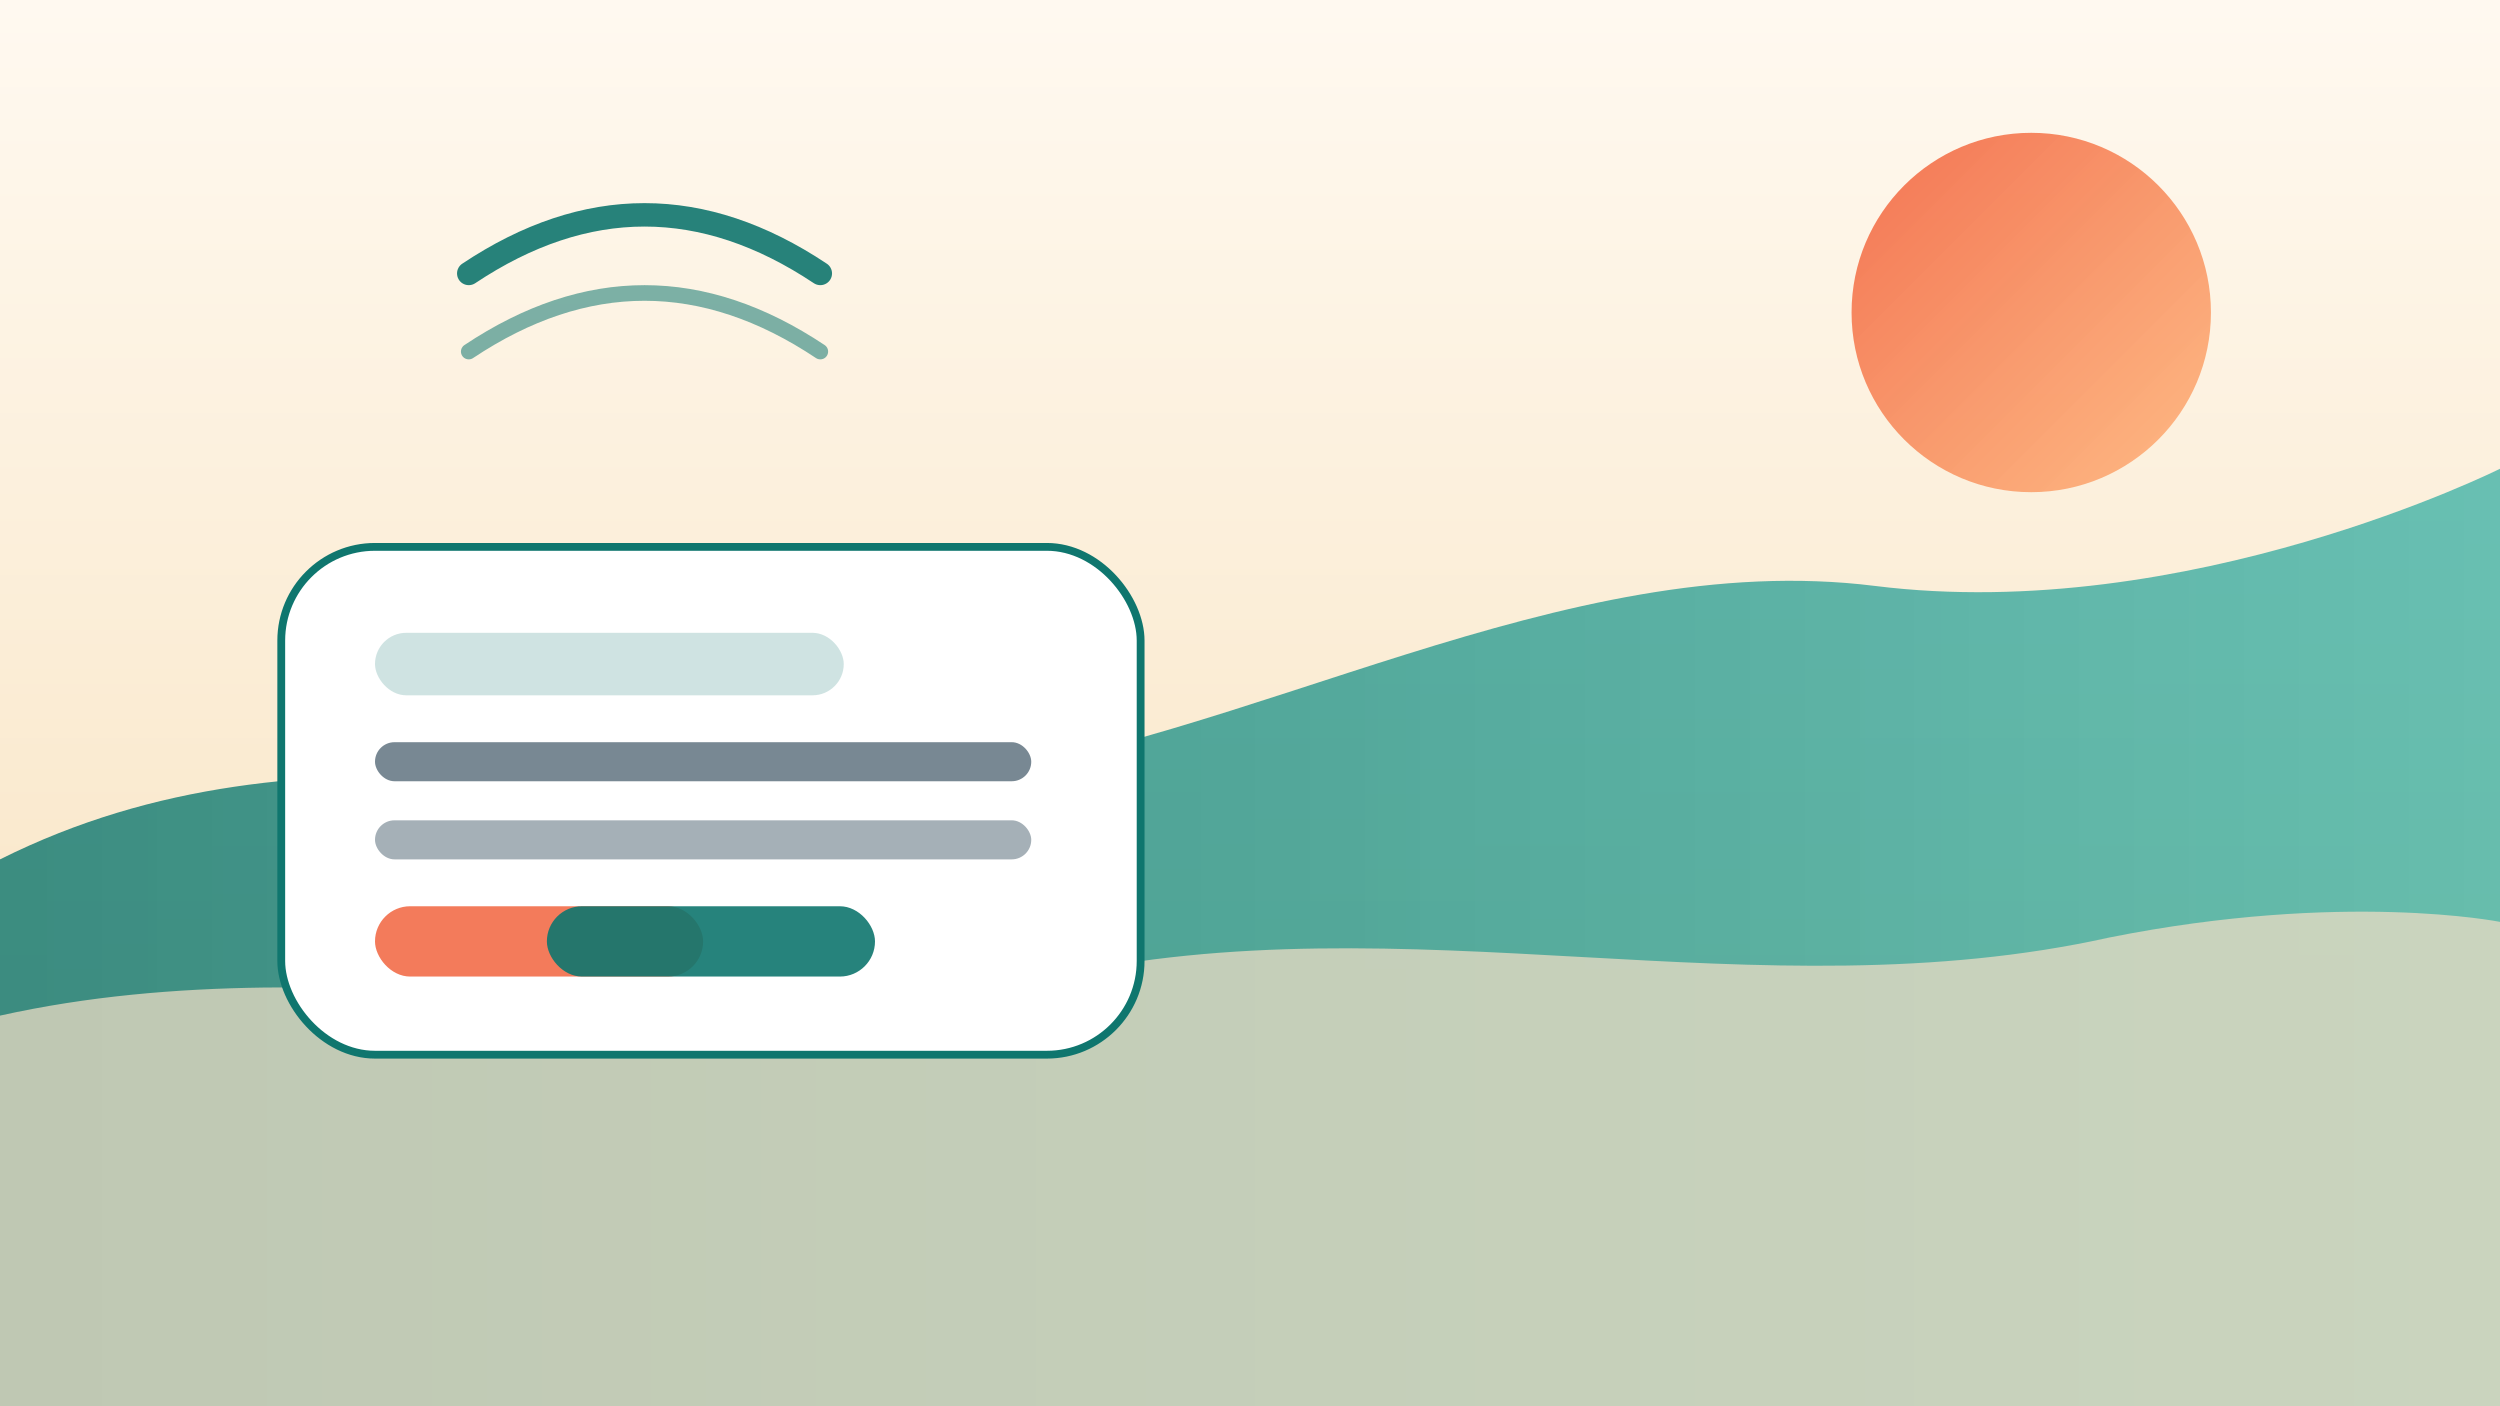 <svg width="640" height="360" viewBox="0 0 640 360" fill="none" xmlns="http://www.w3.org/2000/svg">
  <rect x="0" y="0" width="640" height="360" fill="#808080" stroke="none"/>
  <defs>
    <linearGradient id="sandGradient" x1="0" y1="0" x2="0" y2="1">
      <stop offset="0%" stop-color="#FFF9F0" />
      <stop offset="70%" stop-color="#F9E7C9" />
    </linearGradient>
    <linearGradient id="seaGradient" x1="0" y1="0" x2="1" y2="0">
      <stop offset="0%" stop-color="#0F766E" stop-opacity="0.9" />
      <stop offset="100%" stop-color="#12A39A" stop-opacity="0.7" />
    </linearGradient>
    <linearGradient id="accentSun" x1="0" y1="0" x2="1" y2="1">
      <stop offset="0%" stop-color="#F26D4A" stop-opacity="0.95" />
      <stop offset="100%" stop-color="#FEB47B" stop-opacity="0.9" />
    </linearGradient>
  </defs>
  <rect width="640" height="360" fill="url(#sandGradient)" />
  <path d="M0 220C80 180 160 210 240 200C320 190 400 140 480 150C560 160 640 120 640 120V360H0V220Z" fill="url(#seaGradient)" opacity="0.9" />
  <path d="M0 260C90 240 180 270 270 250C360 230 450 260 540 240C600 228 640 236 640 236V360H0V260Z" fill="#EADCC4" opacity="0.75" />
  <circle cx="520" cy="80" r="46" fill="url(#accentSun)" />
  <g opacity="0.9">
    <path d="M120 70C150 50 180 50 210 70" stroke="#0F766E" stroke-width="6" stroke-linecap="round" />
    <path d="M120 90C150 70 180 70 210 90" stroke="#0F766E" stroke-width="4" stroke-linecap="round" opacity="0.6" />
  </g>
  <rect x="72" y="140" width="220" height="130" rx="24" fill="#FFFFFF" stroke="#0F766E1A" stroke-width="2" />
  <rect x="96" y="162" width="120" height="16" rx="8" fill="#0F766E" opacity="0.2" />
  <rect x="96" y="190" width="168" height="10" rx="5" fill="#1E3A4C" opacity="0.6" />
  <rect x="96" y="210" width="168" height="10" rx="5" fill="#1E3A4C" opacity="0.4" />
  <rect x="96" y="232" width="84" height="18" rx="9" fill="#F26D4A" opacity="0.9" />
  <rect x="140" y="232" width="84" height="18" rx="9" fill="#0F766E" opacity="0.9" />
</svg>
